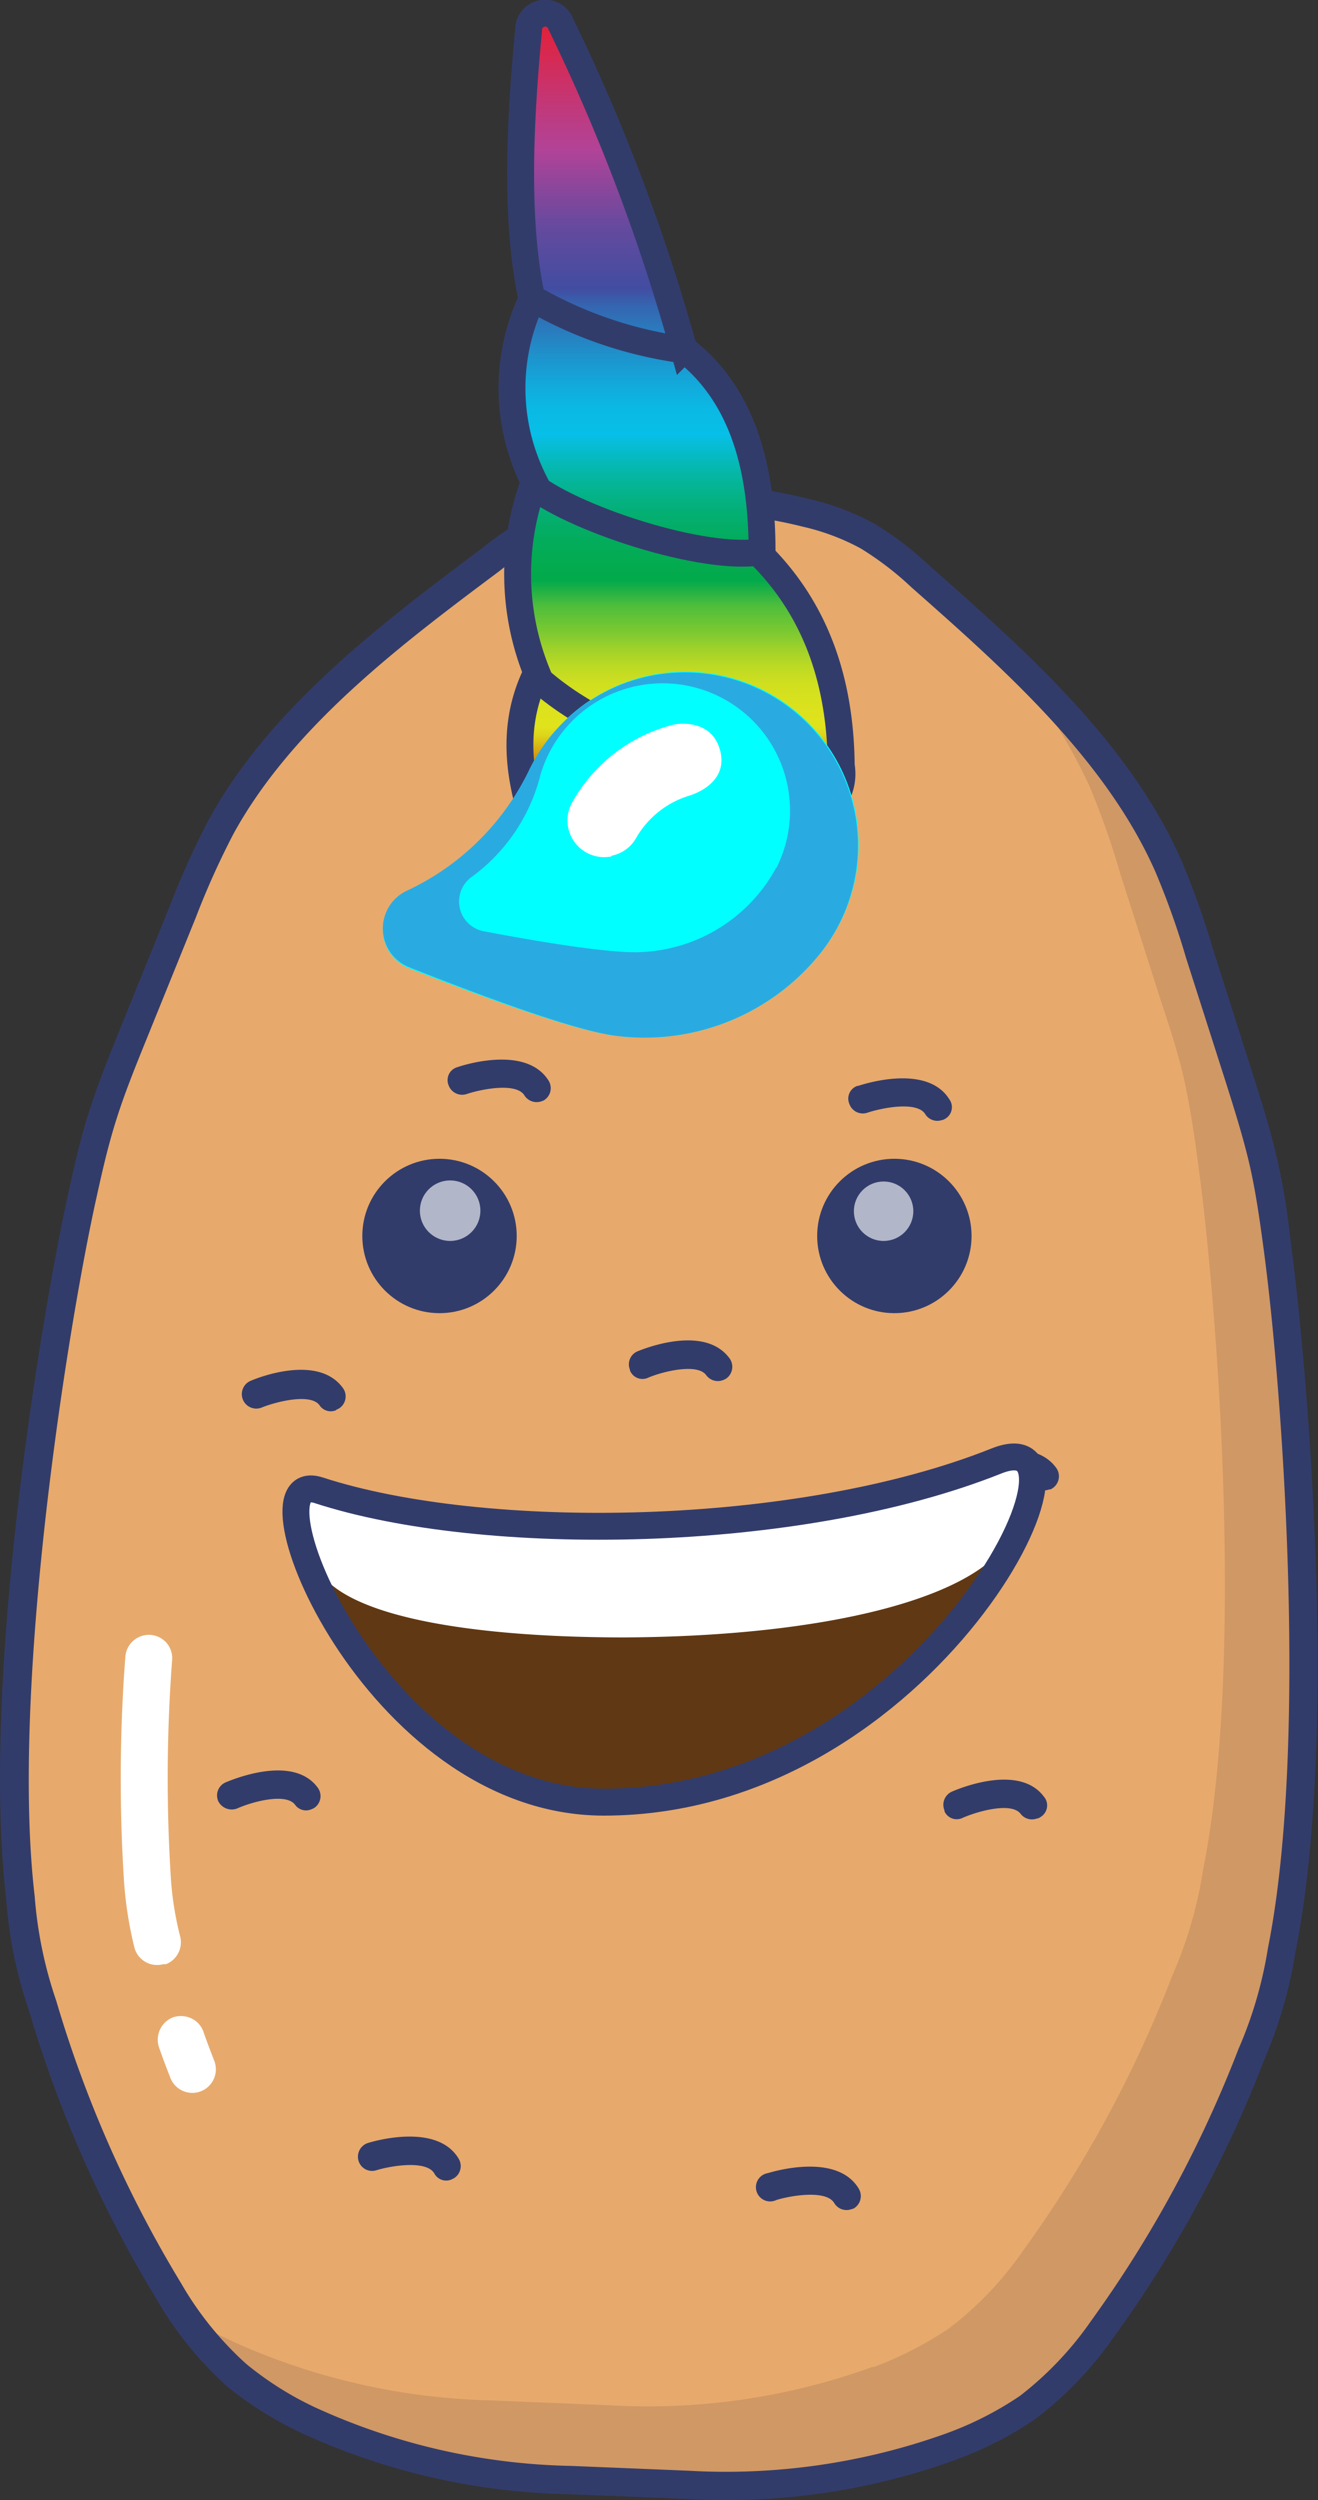 <svg xmlns="http://www.w3.org/2000/svg" xmlns:xlink="http://www.w3.org/1999/xlink" viewBox="0 0 98 185.9"><rect x="0" y="0" width="98" height="185.9" fill="#333333" stroke="none"/><defs><linearGradient id="a" x1="50.34" y1="64.89" x2="50.34" y2="1" gradientUnits="userSpaceOnUse"><stop offset="0" stop-color="#bf1a00"/><stop offset="0.03" stop-color="#c01e01"/><stop offset="0.05" stop-color="#c12902"/><stop offset="0.07" stop-color="#c53c05"/><stop offset="0.1" stop-color="#c95708"/><stop offset="0.12" stop-color="#cf790d"/><stop offset="0.14" stop-color="#d6a313"/><stop offset="0.16" stop-color="#ded51a"/><stop offset="0.17" stop-color="#e0e31c"/><stop offset="0.19" stop-color="#dce21d"/><stop offset="0.22" stop-color="#d0df1f"/><stop offset="0.24" stop-color="#bcda24"/><stop offset="0.26" stop-color="#a0d22a"/><stop offset="0.28" stop-color="#7cc931"/><stop offset="0.31" stop-color="#4fbe3b"/><stop offset="0.33" stop-color="#1cb046"/><stop offset="0.34" stop-color="#03aa4b"/><stop offset="0.36" stop-color="#03ab50"/><stop offset="0.39" stop-color="#03ac5d"/><stop offset="0.42" stop-color="#04af74"/><stop offset="0.45" stop-color="#05b493"/><stop offset="0.48" stop-color="#06b9bb"/><stop offset="0.51" stop-color="#07bfe8"/><stop offset="0.54" stop-color="#0ab9e4"/><stop offset="0.57" stop-color="#13a8da"/><stop offset="0.61" stop-color="#218cc8"/><stop offset="0.66" stop-color="#3565b0"/><stop offset="0.68" stop-color="#424da1"/><stop offset="0.7" stop-color="#4b4ca0"/><stop offset="0.75" stop-color="#644a9e"/><stop offset="0.8" stop-color="#8d469b"/><stop offset="0.84" stop-color="#b14398"/><stop offset="0.87" stop-color="#ba3d87"/><stop offset="0.94" stop-color="#d22c5a"/><stop offset="1" stop-color="#e81d2f"/></linearGradient></defs><path d="M51.13,184.75a48.92,48.92,0,0,0,19.56-2.84l.13,0a25.76,25.76,0,0,0,5.6-2.87A25.82,25.82,0,0,0,82,173.16,90.91,90.91,0,0,0,93,152.74,32.53,32.53,0,0,0,95.31,145c3-15.26,1.09-41.56-.32-52.06-.28-2.09-.57-4.17-1-6.23s-1.15-4.27-1.82-6.38l-3-9.39a60.52,60.52,0,0,0-2.33-6.54c-3.75-8.44-11.18-15.09-18.41-21.47a23.69,23.69,0,0,0-4-3A18.47,18.47,0,0,0,60,38.14a35.28,35.28,0,0,0-14.61-.58,18.83,18.83,0,0,0-4.66,1.33,24,24,0,0,0-4.19,2.7C28.78,47.37,20.84,53.4,16.42,61.51a60.74,60.74,0,0,0-2.85,6.32L9.88,77C9,79,8.21,81.06,7.56,83.17S6.47,87.23,6,89.29C3.77,99.64-.29,125.7,1.52,141.16a32.14,32.14,0,0,0,1.64,7.94,90.27,90.27,0,0,0,9.39,21.25,25.91,25.91,0,0,0,5.06,6.26A25.65,25.65,0,0,0,23,179.92l.12.05a48.84,48.84,0,0,0,19.28,4.41Z" fill="#e7aa6c"/><path d="M89.19,70.89c1,3.13,2,6.26,3,9.39.67,2.1,1.33,4.23,1.82,6.39s.75,4.14,1,6.22c1.43,10.5,3.38,36.8.32,52.07a32.9,32.9,0,0,1-2.26,7.78A91.13,91.13,0,0,1,82,173.16,25.61,25.61,0,0,1,76.41,179a24.33,24.33,0,0,1-5.6,2.88l-.12,0a48.91,48.91,0,0,1-19.55,2.83l-8.77-.35A48.85,48.85,0,0,1,23.08,180l-.11,0a25.52,25.52,0,0,1-5.35-3.34,21.48,21.48,0,0,1-4-4.54A27.43,27.43,0,0,0,17.12,174s.08,0,.12.07a49.31,49.31,0,0,0,19.26,4.41l8.78.36A49,49,0,0,0,64.85,176l.12,0a27,27,0,0,0,5.6-2.88,25.65,25.65,0,0,0,5.55-5.84,90,90,0,0,0,11.06-20.42A31.41,31.41,0,0,0,89.46,139c3.06-15.27,1.09-41.56-.32-52.07-.27-2.07-.57-4.14-1-6.22S87,76.47,86.3,74.36c-1-3.14-2-6.27-3-9.39A58.29,58.29,0,0,0,81,58.44a40.92,40.92,0,0,0-7.27-10.8A53.58,53.58,0,0,1,86.86,64.35a55.86,55.86,0,0,1,2.33,6.54Z" fill="#d09865"/><path d="M56.32,59.16a1.06,1.06,0,0,1-1.16-.27c-.77-.84-3.25.1-4.26.66a1.06,1.06,0,0,1-1-1.86c.48-.26,4.75-2.53,6.86-.23a1.07,1.07,0,0,1-.07,1.5A.9.9,0,0,1,56.32,59.16Z" fill="#323c6b"/><path d="M40.28,81.88A1.08,1.08,0,0,1,39,81.46c-.59-1-3.21-.48-4.31-.11a1.07,1.07,0,0,1-1.34-.67A1,1,0,0,1,34,79.35h0c.53-.18,5.13-1.64,6.79,1a1.06,1.06,0,0,1-.34,1.46A.76.76,0,0,1,40.28,81.88Z" fill="#323c6b"/><path d="M70.07,83.27a1.06,1.06,0,0,1-1.27-.42c-.6-1-3.22-.48-4.32-.11a1.06,1.06,0,0,1-1.33-.67,1,1,0,0,1,.6-1.33l.06,0c.52-.17,5.13-1.64,6.78,1a1,1,0,0,1-.33,1.46l-.19.09Z" fill="#323c6b"/><path d="M25,104.85a1,1,0,0,1-1.24-.36c-.67-.93-3.28-.25-4.31.17h0a1.06,1.06,0,1,1-.79-2c.51-.22,5-2,6.84.55a1.06,1.06,0,0,1-.24,1.48,1.08,1.08,0,0,1-.24.12Z" fill="#323c6b"/><path d="M53.75,102.62a1.07,1.07,0,0,1-1.24-.37c-.67-.92-3.26-.26-4.3.18a1,1,0,0,1-1.37-.53.17.17,0,0,0,0-.05,1.05,1.05,0,0,1,.58-1.38h0c.52-.21,5-2,6.84.55A1.07,1.07,0,0,1,54,102.5a1.15,1.15,0,0,1-.25.12Z" fill="#323c6b"/><path d="M51,132a1,1,0,0,1-1.23-.36c-.68-.93-3.26-.25-4.31.17a1,1,0,0,1-1.34-.46l0-.12a1.06,1.06,0,0,1,.58-1.38h0c.51-.21,5-2,6.84.55a1.07,1.07,0,0,1-.24,1.48A1.23,1.23,0,0,1,51,132Z" fill="#323c6b"/><path d="M78.05,110.73a1,1,0,0,1-1.24-.36c-.67-.92-3.19-.29-4.31.17a1.05,1.05,0,0,1-1.38-.55v0a1.06,1.06,0,0,1,.58-1.38c.51-.21,5-2,6.84.54a1.07,1.07,0,0,1-.24,1.48.8.8,0,0,1-.24.13Z" fill="#323c6b"/><path d="M23.15,134.53a1,1,0,0,1-1.22-.35c-.7-.9-3.24-.19-4.3.29a1.12,1.12,0,0,1-1.4-.54,1.06,1.06,0,0,1,.54-1.4c.51-.21,5-2.1,6.84.37a1.06,1.06,0,0,1-.19,1.49h0a1.16,1.16,0,0,1-.27.14Z" fill="#323c6b"/><path d="M77.11,135.21a1.06,1.06,0,0,1-1.22-.34c-.69-.91-3.23-.18-4.3.29a1,1,0,0,1-1.36-.47.25.25,0,0,1,0-.07,1.07,1.07,0,0,1,.54-1.4h0c.5-.22,5-2.11,6.85.37a1,1,0,0,1-.2,1.48.87.87,0,0,1-.27.14Z" fill="#323c6b"/><path d="M33.58,162.05a1,1,0,0,1-1.29-.45c-.59-1-3.21-.57-4.31-.23a1.05,1.05,0,0,1-1.32-.7h0a1.07,1.07,0,0,1,.7-1.33c.52-.16,5.17-1.5,6.75,1.18a1.06,1.06,0,0,1-.37,1.45l-.16.08Z" fill="#323c6b"/><path d="M63.32,164.26a1.07,1.07,0,0,1-1.29-.45c-.58-1-3.2-.57-4.3-.23a1.06,1.06,0,1,1-.63-2c.53-.16,5.17-1.51,6.76,1.17a1.07,1.07,0,0,1-.38,1.46A.8.8,0,0,1,63.32,164.26Z" fill="#323c6b"/><path d="M71.14,182.87a49.93,49.93,0,0,1-20,2.94l-8.77-.35A49.75,49.75,0,0,1,22.63,181a26.78,26.78,0,0,1-5.7-3.52,26.75,26.75,0,0,1-5.28-6.51,90.73,90.73,0,0,1-9.5-21.49,32.41,32.41,0,0,1-1.68-8.2C-1.48,124.64,3.2,97.33,5,89.08c.46-2.11.92-4.18,1.55-6.2s1.52-4.27,2.35-6.31l3.69-9.12A61.09,61.09,0,0,1,15.49,61c4.61-8.45,13-14.72,20.38-20.26a24.46,24.46,0,0,1,4.37-2.81,19.44,19.44,0,0,1,4.93-1.42,36.42,36.42,0,0,1,15.06.61A19.14,19.14,0,0,1,65,38.93a24,24,0,0,1,4.14,3.16c6.92,6.11,14.77,13,18.68,21.83a61.85,61.85,0,0,1,2.36,6.61l3,9.43c.67,2.1,1.35,4.28,1.84,6.47s.76,4.17,1,6.31c1.12,8.37,3.59,36,.3,52.42a33.57,33.57,0,0,1-2.32,8,90.77,90.77,0,0,1-11.21,20.65A26.87,26.87,0,0,1,77,179.85a26.15,26.15,0,0,1-5.83,3ZM41.89,39.55c-.26.1-.51.2-.74.31a22.52,22.52,0,0,0-4,2.59C29.92,47.85,21.74,54,17.36,62a59.72,59.72,0,0,0-2.8,6.22l-3.69,9.11c-.81,2-1.65,4.07-2.29,6.14s-1.06,4-1.5,6C4.84,99.79.8,125.89,2.58,141a31.14,31.14,0,0,0,1.6,7.76,88.75,88.75,0,0,0,9.28,21,24.59,24.59,0,0,0,4.84,6A24.26,24.26,0,0,0,23.43,179a47.82,47.82,0,0,0,19,4.35l8.77.36a48.52,48.52,0,0,0,19.15-2.77,25,25,0,0,0,5.48-2.79,25,25,0,0,0,5.31-5.6,89.18,89.18,0,0,0,10.94-20.18,31,31,0,0,0,2.2-7.53c3-15,1.09-41.39-.3-51.8-.28-2.09-.56-4.13-1-6.13s-1.14-4.24-1.79-6.3l-3-9.38a58.5,58.5,0,0,0-2.29-6.43C82.19,56.4,74.53,49.64,67.77,43.67A23.15,23.15,0,0,0,64,40.78a16.83,16.83,0,0,0-4.27-1.61,34.6,34.6,0,0,0-14.18-.57,18.74,18.74,0,0,0-3.64.95Z" fill="#323c6b"/><path d="M12.8,123.41a117.32,117.32,0,0,0-.11,16A23.62,23.62,0,0,0,13.4,144a1.75,1.75,0,0,1-1.07,2.05l-.21,0A1.74,1.74,0,0,1,10,144.83a28.66,28.66,0,0,1-.79-5.13,119.56,119.56,0,0,1,.11-16.5,1.76,1.76,0,0,1,1.85-1.64,1.78,1.78,0,0,1,1.2.58A1.74,1.74,0,0,1,12.8,123.41Z" fill="#fff"/><path d="M14.24,150.08a1.74,1.74,0,0,1,.89,1c.24.7.51,1.39.78,2.1a1.75,1.75,0,1,1-3.27,1.24c-.28-.71-.56-1.45-.81-2.17a1.79,1.79,0,0,1,1-2.24A1.85,1.85,0,0,1,14.24,150.08Z" fill="#fff"/><circle cx="32.68" cy="91.9" r="5.74" fill="#323c6b"/><circle cx="33.47" cy="90.02" r="2.25" fill="#b1b6c9"/><circle cx="66.5" cy="91.9" r="5.74" fill="#323c6b"/><circle cx="65.7" cy="90.06" r="2.21" fill="#b1b6c9"/><path d="M23.7,110.81c12.28,4,35.65,3.71,50.39-2.18C82.94,105.1,69,134,44.9,134,27.81,134,17.81,108.89,23.7,110.81Z" fill="#603813" stroke="#323c6b" stroke-miterlimit="10"/><path d="M23.57,111.13c12.22,4,35.47,3.68,50.12-2.17.34-.14,1.57-.58,2.13,0,.83.79-.28,4.51-.57,5.11-2.26,4.74-13.81,7.6-28.8,7.68-11.17,0-21.68-1.51-23.08-5.66-.07-.22-1.89-4.2-.9-4.88A1.27,1.27,0,0,1,23.57,111.13Z" fill="#fff"/><path d="M23.7,110.81c12.28,4,35.65,3.71,50.39-2.18C82.94,105.1,69,134,44.9,134,27.81,134,17.81,108.89,23.7,110.81Z" fill="none" stroke="#323c6b" stroke-miterlimit="10" stroke-width="2"/><path d="M62.6,57.39a3.75,3.75,0,0,0-.05-.47c-.06-6.08-1.77-11.39-5.89-15.57.07-6.8-1.59-12.14-5.82-15.39A142.27,142.27,0,0,0,41.71,1.81a1.24,1.24,0,0,0-2.41.45c-.72,7.52-.93,14.52.25,20a15.45,15.45,0,0,0,.18,13.57,19.57,19.57,0,0,0,.18,14.18c-2.33,4.69-.79,9.08-.25,11.15C41.92,68.18,62.93,64.31,62.6,57.39Z" stroke="#323c6b" stroke-miterlimit="10" stroke-width="2" fill="url(#a)"/><path d="M51.19,26.06a30.55,30.55,0,0,1-11.55-3.85" fill="none" stroke="#323c6b" stroke-miterlimit="10" stroke-width="2"/><path d="M56.75,41c-4.28.86-14.54-2.56-17.45-5.13" fill="none" stroke="#323c6b" stroke-miterlimit="10" stroke-width="2"/><path d="M62.74,57.29c-4.28.85-16.26-.86-22.94-7" fill="none" stroke="#323c6b" stroke-miterlimit="10" stroke-width="2"/><path d="M30.27,66.26a19,19,0,0,0,9.09-9A12.87,12.87,0,1,1,60.9,71a16.73,16.73,0,0,1-15.22,6c-3.07-.39-10-2.94-15.25-5a3.1,3.1,0,0,1-.16-5.7Z" fill="aqua"/><path d="M58.27,52.3a12.87,12.87,0,0,0-18.91,4.92,19,19,0,0,1-9.09,9,3.1,3.1,0,0,0,.16,5.7C35.68,74,42.6,76.58,45.67,77A16.75,16.75,0,0,0,60.9,71,12.87,12.87,0,0,0,58.27,52.3Zm-.55,12.21a12,12,0,0,1-10,6.28c-2.26.13-7.62-.76-11.71-1.54a2.25,2.25,0,0,1-1-4,13.43,13.43,0,0,0,5.18-7.65,9.47,9.47,0,1,1,17.54,6.94Z" fill="#29abe2"/><path d="M45.46,63.68a2.73,2.73,0,0,1-2.86-4.11,12,12,0,0,1,7.57-5.71s2.77-.54,3.39,2-2.37,3.32-2.37,3.32a6.85,6.85,0,0,0-3.93,3.2,2.7,2.7,0,0,1-1.8,1.25Z" fill="#fff"/></svg>